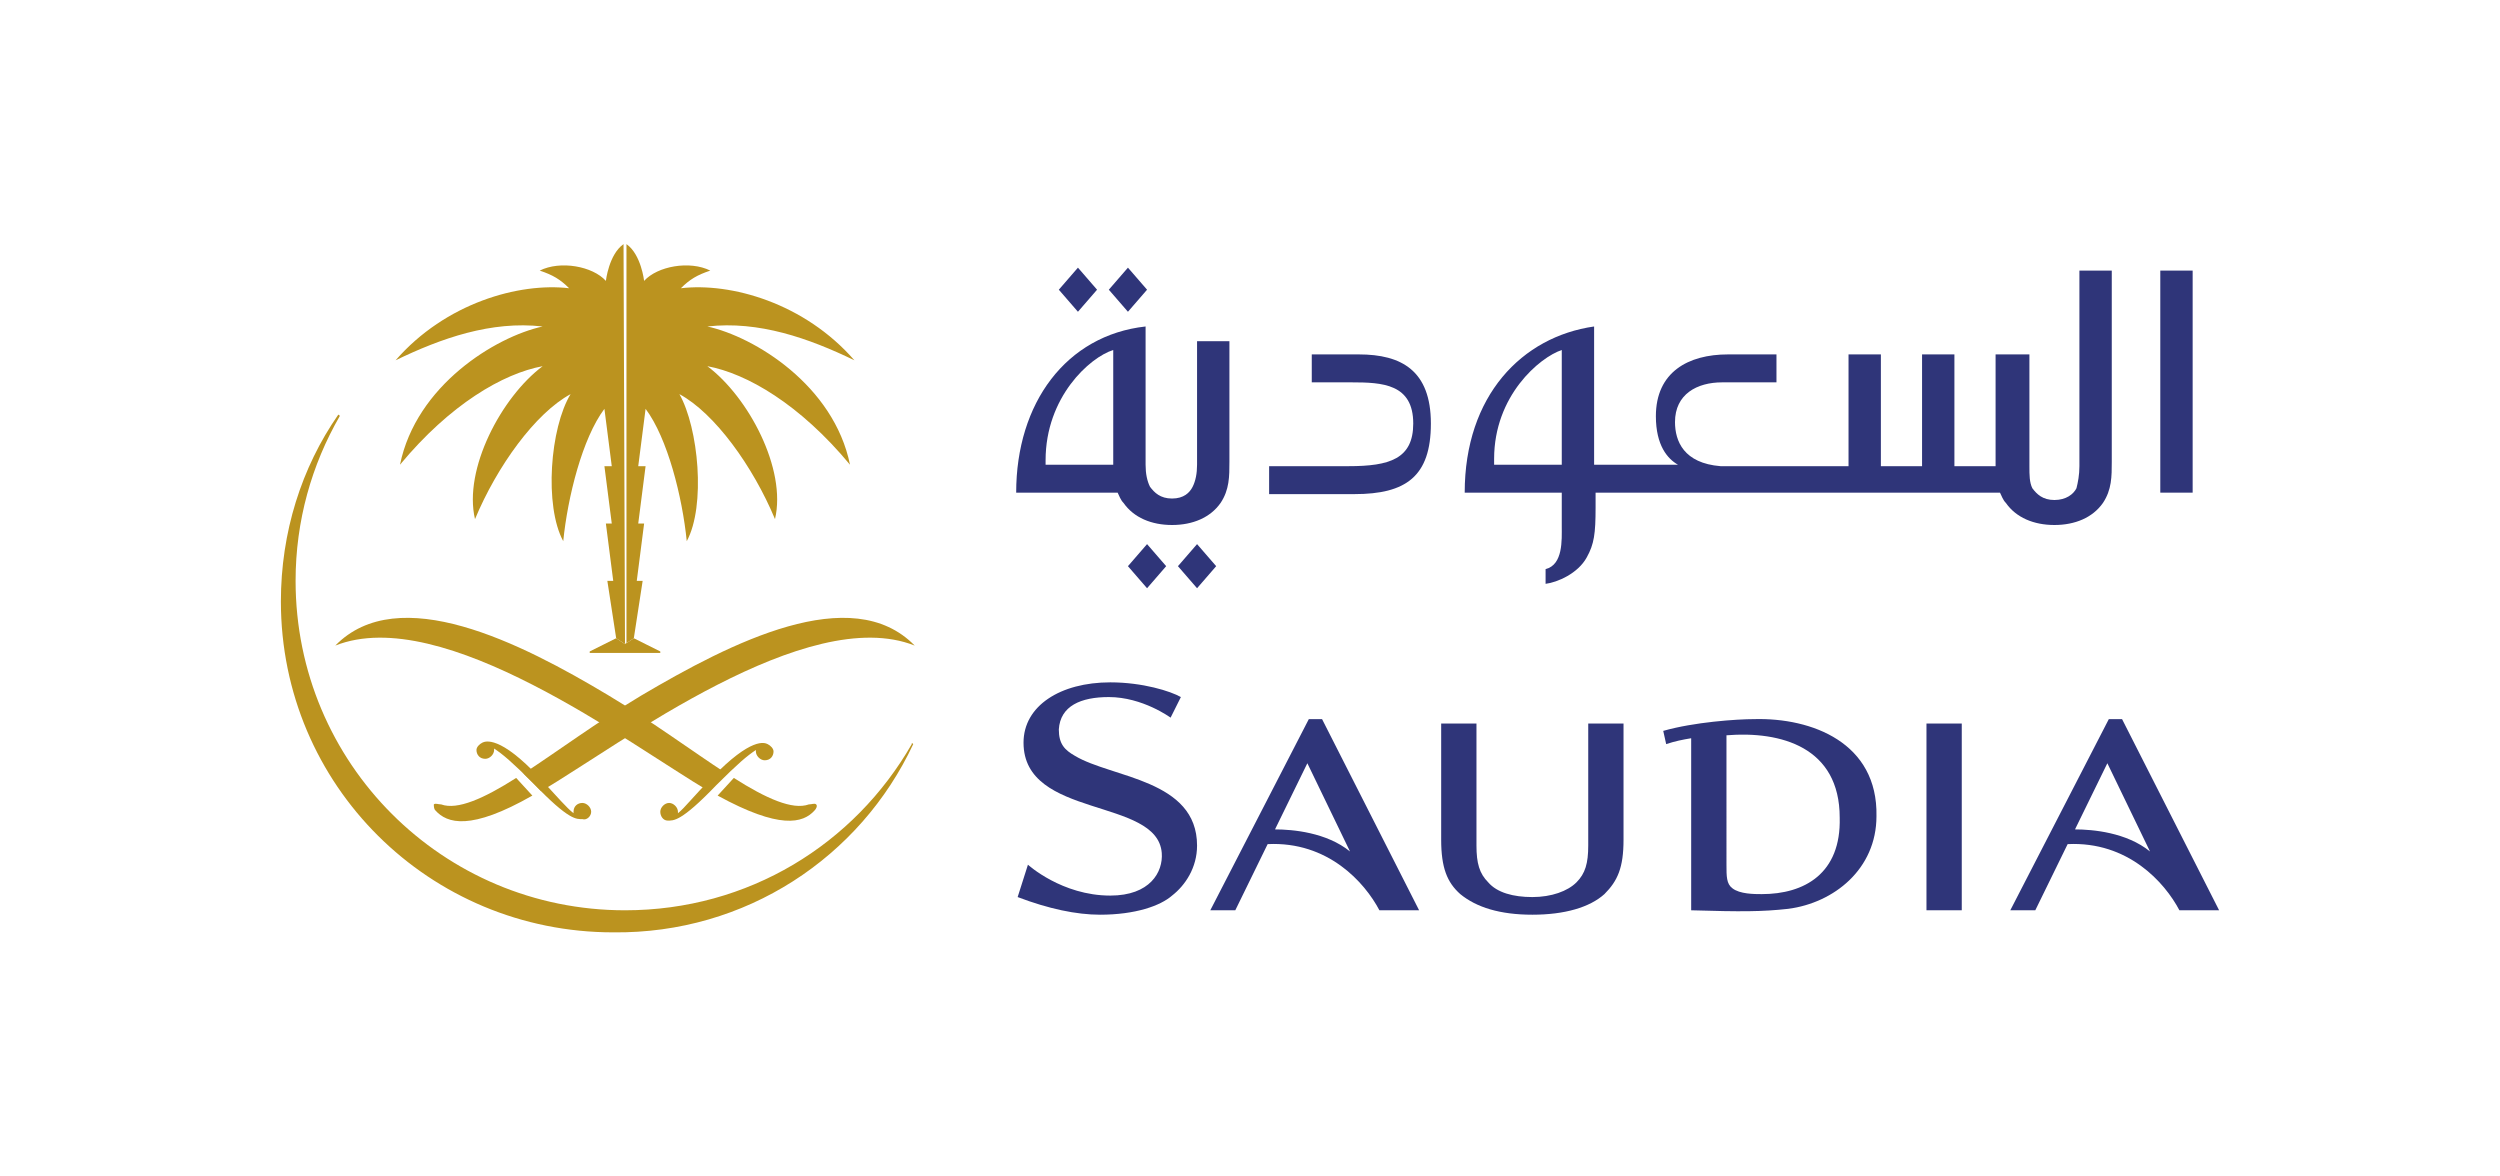 <?xml version="1.0" encoding="utf-8"?>
<!-- Generator: Adobe Illustrator 26.3.1, SVG Export Plug-In . SVG Version: 6.00 Build 0)  -->
<svg version="1.1" id="Layer_1" xmlns="http://www.w3.org/2000/svg" xmlns:xlink="http://www.w3.org/1999/xlink" x="0px" y="0px"
	 viewBox="0 0 170 80" style="enable-background:new 0 0 170 80;" xml:space="preserve">
<style type="text/css">
	.st0{fill-rule:evenodd;clip-rule:evenodd;fill:#BB931F;}
	.st1{fill-rule:evenodd;clip-rule:evenodd;fill:#2F3579;}
	.st2{clip-path:url(#SVGID_00000049926351599166600380000006012621456431452549_);}
</style>
<g>
	<g>
		<path class="st0" d="M62.1,50.6C62.1,50.6,62.1,50.6,62.1,50.6C62.1,50.5,62.1,50.5,62.1,50.6c-0.1-0.1-0.1-0.1-0.1,0
			c-3.9,6.8-11.1,11.3-19.5,11.3c-12.4,0-22.4-10-22.4-22.4c0-4.1,1.1-7.9,3-11.2h0c0,0,0,0,0,0c0,0,0-0.1-0.1-0.1c0,0,0,0,0,0h0
			c-2.5,3.6-3.9,8-3.9,12.7c0,12.5,10.1,22.5,22.6,22.5C50.7,63.5,58.5,58.3,62.1,50.6C62.1,50.6,62.1,50.6,62.1,50.6"/>
		<path class="st0" d="M42.5,43.8l0.6-0.4l0.6-3.9h-0.4l0.5-3.9h-0.4l0.5-3.9h-0.5l0.5-3.9c1.5,2,2.5,6,2.8,9
			c1.3-2.4,0.8-7.7-0.5-10c2.4,1.3,5,4.9,6.5,8.5c0.8-3.4-1.8-8.3-4.6-10.4c2.7,0.5,6.3,2.6,9.7,6.7c-1.1-5.4-6.5-8.7-9.7-9.4
			c3.5-0.4,6.9,0.8,10,2.3c-3.4-3.9-8.4-5.3-11.8-4.9c0.6-0.6,1.1-0.9,2-1.2c-1.4-0.7-3.6-0.3-4.5,0.7c0,0-0.2-1.8-1.2-2.5V43.8z"/>
		<path class="st0" d="M42.5,43.8l-0.6-0.4l-0.6-3.9h0.4l-0.5-3.9h0.4l-0.5-3.9h0.5l-0.5-3.9c-1.5,2-2.5,6-2.8,9
			c-1.3-2.4-0.9-7.7,0.5-10c-2.4,1.3-5,4.9-6.5,8.5c-0.8-3.4,1.8-8.3,4.6-10.4c-2.7,0.5-6.3,2.6-9.7,6.7c1.1-5.4,6.5-8.7,9.7-9.4
			c-3.5-0.4-6.9,0.8-10,2.3c3.4-3.9,8.4-5.3,11.8-4.9c-0.6-0.6-1.1-0.9-2-1.2c1.4-0.7,3.6-0.3,4.5,0.7c0,0,0.2-1.8,1.2-2.5
			L42.5,43.8z"/>
		<path class="st0" d="M43.1,43.4l-0.6,0.4l-0.6-0.4l-1.8,0.9v0.1h4.8v-0.1L43.1,43.4z"/>
		<path class="st0" d="M35.6,52.6c2.3-1.5,5-3.5,8-5.3c6.1-3.6,14.3-7.8,18.6-3.4c-7.3-2.9-20,6.7-25.4,9.9
			C36.6,53.6,35.9,52.9,35.6,52.6"/>
		<path class="st0" d="M40.2,55.2c0-0.3-0.3-0.6-0.6-0.6c-0.3,0-0.6,0.2-0.6,0.6v0.1c-0.5-0.4-1-1-2.3-2.4C34,50,33,50.4,32.8,50.5
			c-0.2,0.1-0.4,0.3-0.4,0.5c0,0.3,0.2,0.6,0.6,0.6c0.3,0,0.6-0.3,0.6-0.6c0,0,0-0.1,0-0.1c0.6,0.4,1.2,0.9,2.7,2.4
			c2.4,2.5,2.9,2.4,3.3,2.4C39.9,55.8,40.2,55.5,40.2,55.2"/>
		<path class="st0" d="M29.5,54.7c0.1-0.1,0.3,0,0.5,0c1.1,0.4,2.9-0.4,5.1-1.8l1.1,1.2c-4.2,2.4-5.8,1.9-6.6,1
			C29.5,55,29.5,54.8,29.5,54.7"/>
		<path class="st0" d="M49.4,52.6c-2.3-1.5-5-3.5-8-5.3c-6-3.6-14.3-7.8-18.6-3.4c7.3-2.9,20,6.7,25.4,9.9
			C48.4,53.6,49.1,52.9,49.4,52.6"/>
		<path class="st0" d="M44.9,55.2c0-0.3,0.3-0.6,0.6-0.6c0.3,0,0.6,0.3,0.6,0.6v0.1c0.5-0.4,1-1.1,2.3-2.4c2.7-2.8,3.6-2.4,3.8-2.3
			c0.2,0.1,0.4,0.3,0.4,0.5c0,0.3-0.2,0.6-0.6,0.6c-0.3,0-0.6-0.3-0.6-0.6c0,0,0-0.1,0-0.1c-0.6,0.4-1.2,0.9-2.7,2.4
			c-2.4,2.5-2.9,2.4-3.3,2.4C45.1,55.8,44.9,55.5,44.9,55.2"/>
		<path class="st0" d="M55.5,54.7c-0.1-0.1-0.3,0-0.5,0c-1.1,0.4-2.9-0.4-5.1-1.8l-1.1,1.2c4.2,2.3,5.8,1.9,6.6,1
			C55.5,55,55.6,54.8,55.5,54.7"/>
		<path class="st1" d="M104.2,62.2c-2.2,0-3.8-0.5-4.9-1.4c-0.9-0.8-1.3-1.8-1.3-3.7v-7.9h2.4v8.3c0,1.2,0.2,1.9,0.8,2.5
			c0.6,0.7,1.7,1,3,1c1.3,0,2.4-0.4,3-1c0.6-0.6,0.8-1.3,0.8-2.5v-8.3h2.4v7.9c0,1.9-0.4,2.8-1.3,3.7
			C108.1,61.7,106.4,62.2,104.2,62.2"/>
		<path class="st1" d="M80.3,47.4c-0.7-0.4-2.6-1-4.8-1c-3.4,0-5.9,1.6-5.9,4.1c0,5.2,9.1,3.7,9.4,7.5c0.1,1.3-0.8,2.9-3.5,2.9
			c-3.3,0-5.6-2.1-5.6-2.1L69.2,61c2.1,0.8,4,1.2,5.6,1.2c2.4,0,4.1-0.6,4.9-1.3c0.9-0.7,1.7-1.9,1.7-3.4c0-4.5-5.8-4.6-8.3-6.1
			c-0.7-0.4-1.1-0.8-1.1-1.8c0.1-1.6,1.5-2.2,3.4-2.2c2.3,0,4.2,1.4,4.2,1.4L80.3,47.4z"/>
		<path class="st1" d="M119.8,60.8c-0.5,0-1.5,0-2-0.4c-0.4-0.3-0.4-0.8-0.4-1.6V50c3.7-0.3,7.7,0.8,7.7,5.6
			C125.2,59.4,122.7,60.8,119.8,60.8z M119.3,48.9c-1.2,0-4.1,0.2-6.2,0.8l0.2,0.9c0.6-0.2,1.1-0.3,1.7-0.4v11.7
			c3.4,0.1,4.8,0.1,6.6-0.1c3.1-0.4,6-2.7,6-6.3C127.7,50.5,123.2,48.8,119.3,48.9"/>
		<path class="st1" d="M131,61.9h2.4V49.2H131V61.9z"/>
		<path class="st1" d="M86.7,56.4c1.2,0,3.5,0.2,5.1,1.5l-2.9-6L86.7,56.4z M96.5,61.9h-2.7c-1-1.9-3.5-4.7-7.6-4.5L84,61.9h-1.7
			l6.7-13h0.9L96.5,61.9z"/>
	</g>
	<g>
		<defs>
			<rect id="SVGID_1_" x="136" y="48.4" width="14.9" height="14.3"/>
		</defs>
		<clipPath id="SVGID_00000143580187093518377030000000253311799158547377_">
			<use xlink:href="#SVGID_1_"  style="overflow:visible;"/>
		</clipPath>
		<g style="clip-path:url(#SVGID_00000143580187093518377030000000253311799158547377_);">
			<path class="st1" d="M141.1,56.4c1.2,0,3.5,0.2,5.1,1.5l-2.9-6L141.1,56.4z M150.9,61.9h-2.7c-1-1.9-3.5-4.7-7.6-4.5l-2.2,4.5
				h-1.7l6.7-13h0.9L150.9,61.9z"/>
		</g>
	</g>
	<path class="st1" d="M149.1,18.4h-2.2v15.1h2.2V18.4z"/>
	<path class="st1" d="M89.2,24V26h2.7c2.1,0,4.2,0.1,4.2,2.8c0,2.4-1.6,2.9-4.4,2.9h-5.4v1.9h5.8c3.5,0,5.2-1.2,5.2-4.8
		c0-3.6-2-4.7-4.9-4.7H89.2z"/>
	<path class="st1" d="M75.7,31.6h-4.6v-0.3c0-4.3,3-7,4.6-7.5V31.6z M81.4,23.2v8.4c0,0.6-0.1,1.1-0.3,1.5c-0.2,0.4-0.6,0.8-1.4,0.8
		c-0.8,0-1.2-0.4-1.5-0.8c-0.2-0.4-0.3-0.9-0.3-1.5v-9.4c-5.4,0.6-8.8,5.2-8.8,11.3H76c0.1,0.2,0.2,0.5,0.4,0.7
		c0.7,1,1.9,1.5,3.3,1.5c1.4,0,2.6-0.5,3.3-1.5c0.6-0.9,0.6-1.8,0.6-2.8v-8.2L81.4,23.2z"/>
	<path class="st1" d="M82.7,38.5L81.4,37l-1.3,1.5l1.3,1.5L82.7,38.5z"/>
	<path class="st1" d="M79.3,38.5L78,37l-1.3,1.5L78,40L79.3,38.5z"/>
	<path class="st1" d="M78,19.7l-1.3-1.5l-1.3,1.5l1.3,1.5L78,19.7z"/>
	<path class="st1" d="M74.6,19.7l-1.3-1.5l-1.3,1.5l1.3,1.5L74.6,19.7z"/>
	<path class="st1" d="M106.2,31.6h-4.6v-0.4c0-4.3,3.1-6.9,4.6-7.4V31.6z M141.4,18.4v13.3c0,0.6-0.1,1.1-0.2,1.5
		c-0.2,0.4-0.7,0.8-1.5,0.8c-0.8,0-1.2-0.4-1.5-0.8c-0.2-0.4-0.2-0.9-0.2-1.5v-7.6h-2.3v7.6h-2.8v-7.6h-2.2v7.6h-2.8v-7.6h-2.2v7.6
		h-8.7c-2.5-0.2-3.1-1.7-3.1-3c0-1.9,1.5-2.7,3.2-2.7h3.7v-1.9h-3.3c-2.7,0-4.9,1.2-4.9,4.2c0,2,0.8,2.9,1.5,3.3h-5.7v-9.4
		c-4.9,0.7-8.8,4.7-8.8,11.3h6.6v2.3c0,0.9,0.1,2.6-1.1,2.9v1c0.8-0.1,2.2-0.7,2.8-1.8c0.5-0.9,0.6-1.6,0.6-3.4v-1H136
		c0.1,0.2,0.2,0.5,0.4,0.7c0.7,1,1.9,1.5,3.3,1.5c1.4,0,2.6-0.5,3.3-1.5c0.6-0.9,0.6-1.8,0.6-2.8v-13H141.4z"/>
</g>
</svg>
